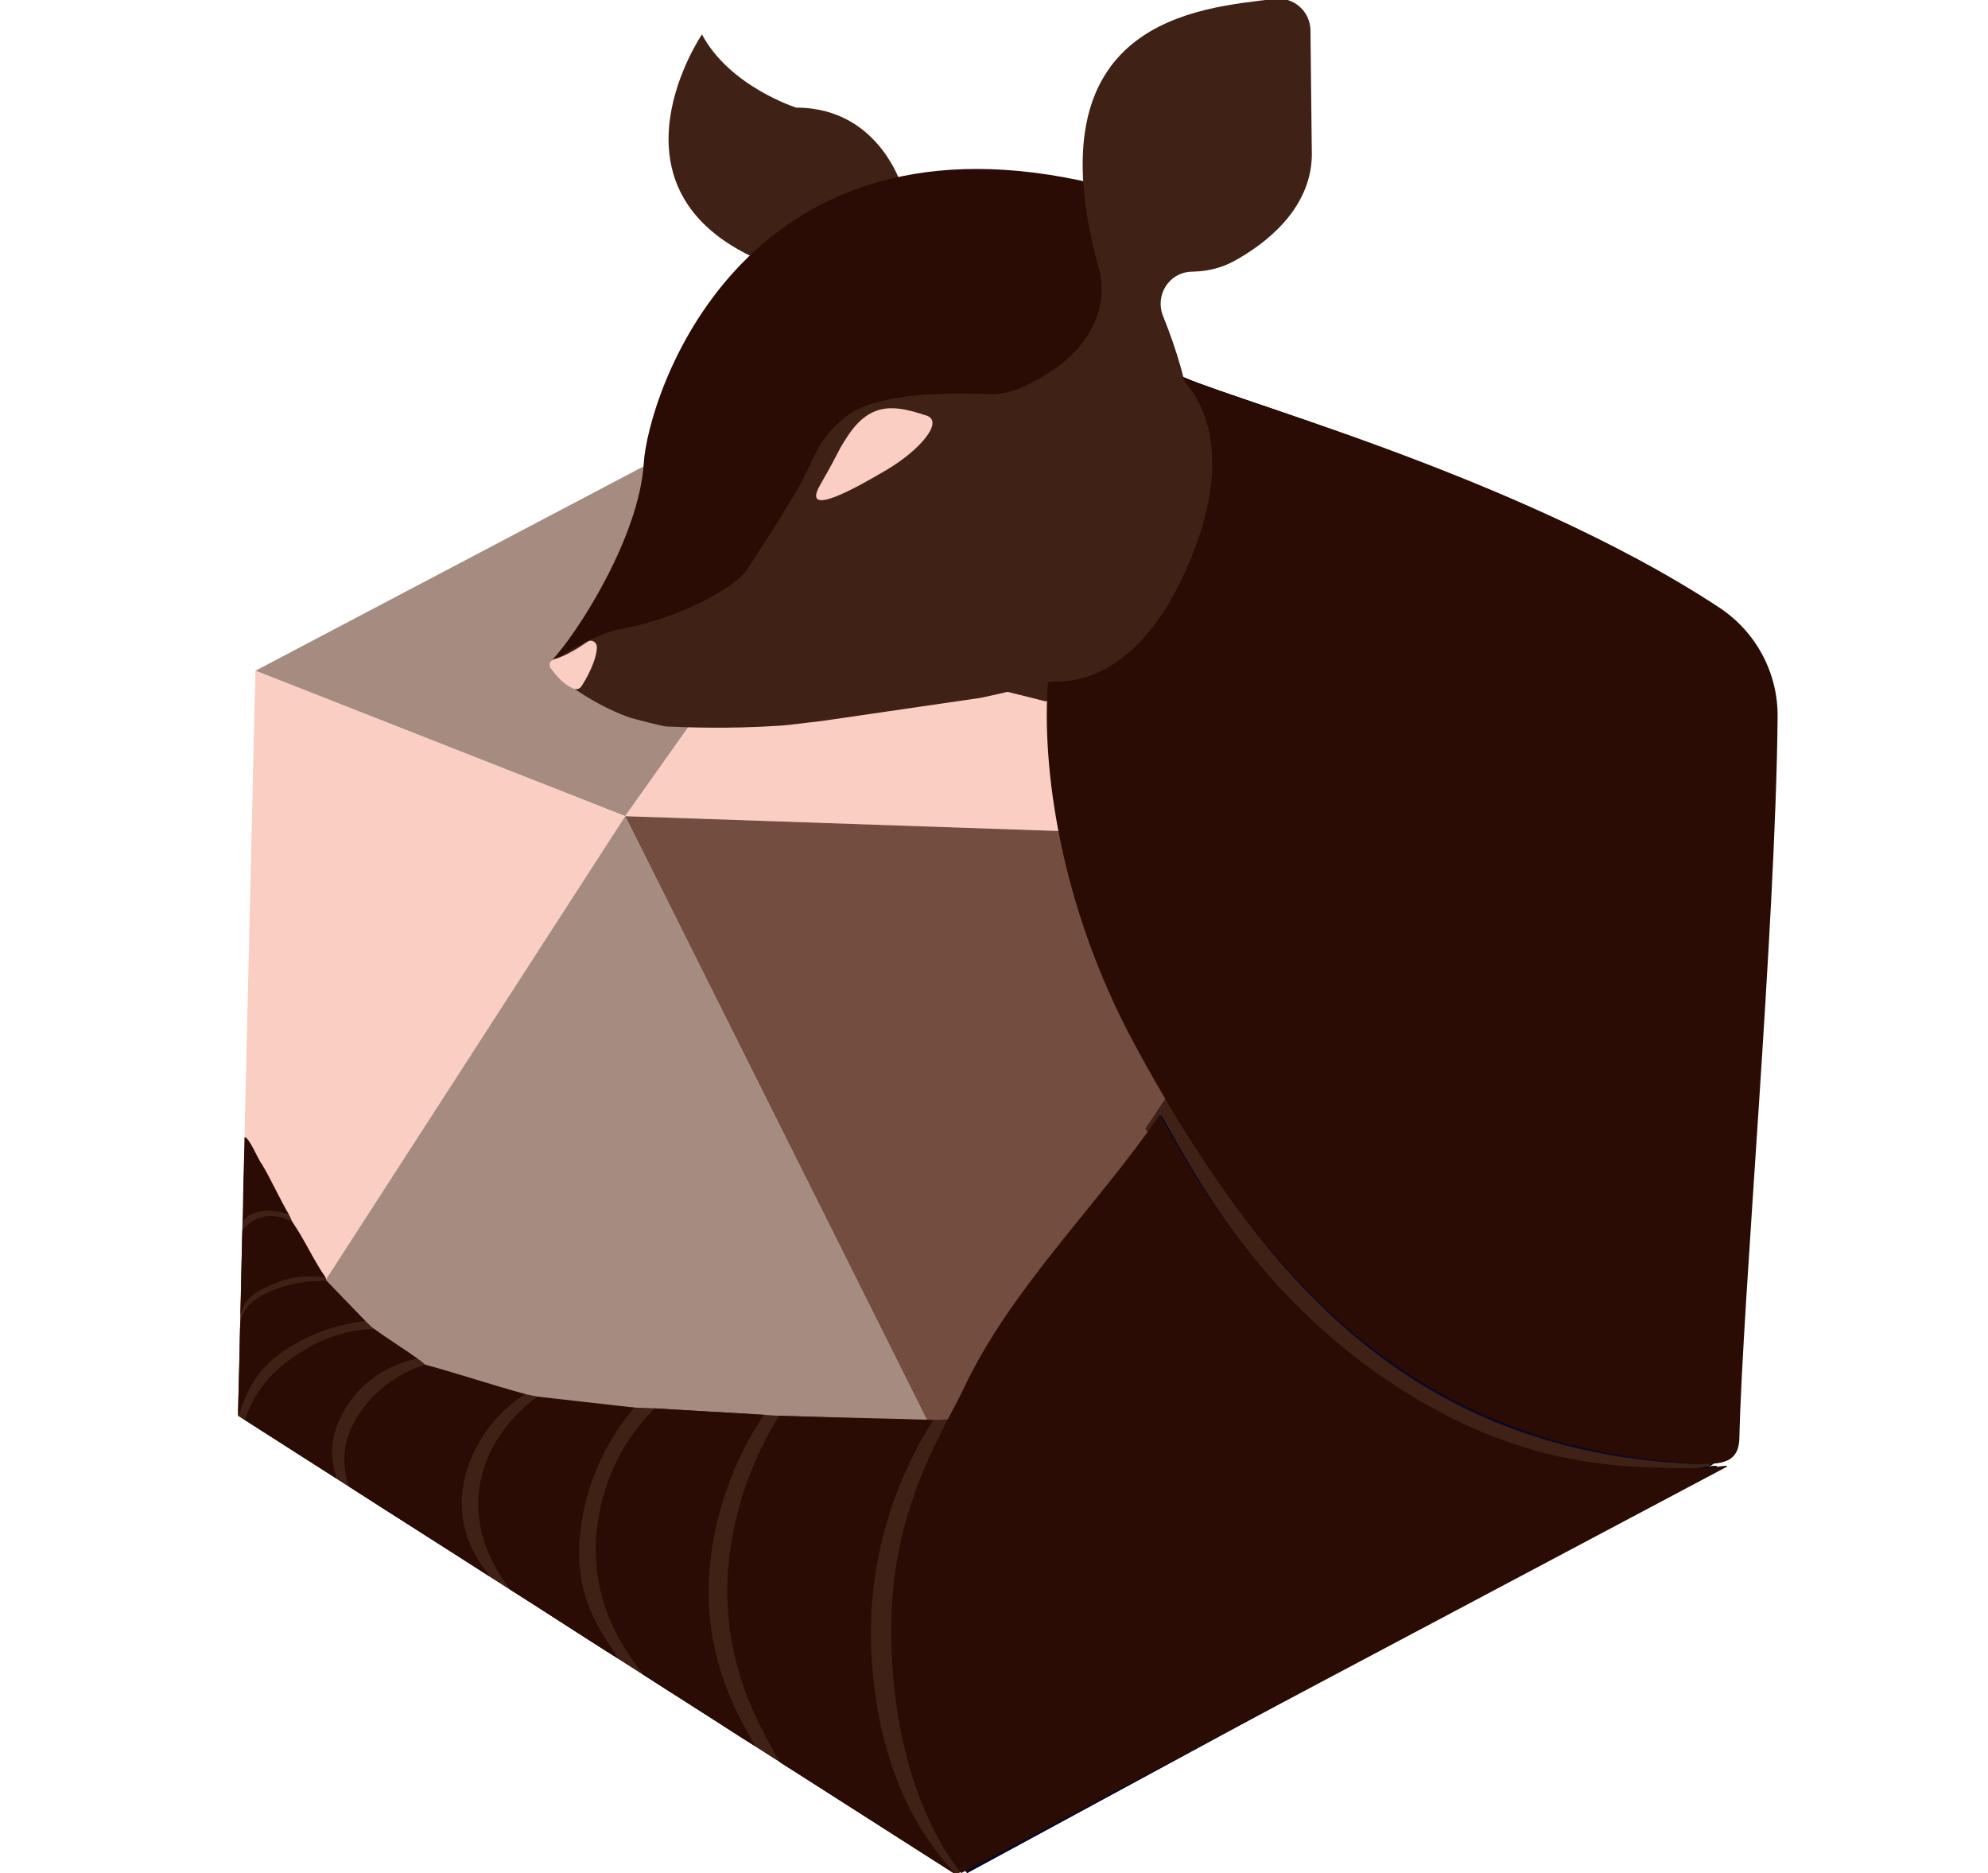 <?xml version="1.0" encoding="utf-8"?>
<!-- Generator: Adobe Illustrator 16.0.3, SVG Export Plug-In . SVG Version: 6.00 Build 0)  -->
<!DOCTYPE svg PUBLIC "-//W3C//DTD SVG 1.1//EN" "http://www.w3.org/Graphics/SVG/1.1/DTD/svg11.dtd">
<svg version="1.1" id="Camada_1" xmlns="http://www.w3.org/2000/svg" xmlns:xlink="http://www.w3.org/1999/xlink" x="0px" y="0px"
	 width="271.367px" height="255.635px" viewBox="0 0 271.367 255.635" enable-background="new 0 0 271.367 255.635"
	 xml:space="preserve">
<g id="Fundo" display="none">
	<path display="inline" d="M416.281,441.185c13.58,21.888,19.449,53.353,9.742,81.179c-5.438,15.584-15.334,25.623-34.91,45.057
		c-36.293,36.036-60.344,59.923-88.486,57.229c-17.794-1.702-14.503-11.854-58.449-33.689
		c-29.688-14.747-37.414-13.21-47.492-25.167c-11.397-13.528-6.713-21.684-16.644-57.229c-12.288-44.015-24.31-48.837-19.485-64.944
		c3.041-10.162,9.236-12.941,54.799-42.215c45.836-29.449,48.615-32.449,61.289-36.127c11.946-3.462,43.764-12.692,69.996,2.334
		c8.746,5.005,7.941,7.596,32.693,34.602c29.217,31.876,30.234,28.169,36.938,38.971L416.281,441.185z"/>
</g>
<g id="Dado">
	<polygon points="137.93,37.287 188.947,114.965 235.502,97.461 	"/>
	<path d="M234.557,198.857l0.803-86.211c0.068-7.323-7.227-12.437-14.088-9.88l-21.438,8.006c-5.898,2.204-8.523,9.088-5.58,14.655
		l37.693,71.306c0.535,1.015,0.764,2.146,1.08,3.252c0.148,0.522,1.504-0.563,1.521-1.128H234.557L234.557,198.857z"/>
	<polygon fill="#A68B81" points="137.93,37.287 34.865,91.545 85.341,111.393 	"/>
	<polygon fill="#FACEC2" points="188.701,114.93 85.341,111.393 137.93,37.287 	"/>
	<polygon fill="#FACEC2" points="34.865,91.545 32.491,193.205 85.341,111.393 	"/>
	<path d="M233.324,200.123L130.471,255.81c0,0-0.018,0-0.018-0.013l1.73-50.659l101.123-5.056c0,0,0.035,0.027,0.012,0.04H233.324
		L233.324,200.123z"/>
	<polygon points="32.491,193.205 130.454,255.819 132.192,205.139 	"/>
	<polygon fill="#A68B81" points="85.341,111.393 132.192,205.139 32.491,193.205 	"/>
	<path d="M188.701,114.93l-56.511,90.208l101.095-5.056c0.059,0,0.092-0.063,0.068-0.114L188.701,114.93L188.701,114.93z"/>
	<polygon fill="#734D3F" points="85.341,111.393 132.192,205.139 188.701,114.93 	"/>
</g>
<g id="Pele">
	<path fill="#402116" d="M162.795,52.093l-8.904-4.253c0,0-23.453,45.472-23.146,45.169c0.309-0.302,11.951,2.71,11.951,2.71
		l21.238-5.466c0,0,3.957-32.975,3.656-33.281c-0.305-0.308-4.789-4.879-4.789-4.879"/>
	<path fill="#402116" d="M156.334,154.048l4.859-7.271l74.072,48.107c0,0,0.404,4.896-4.188,6.451c-4.588,1.554,0,0,0,0
		s-34.834-0.165-35.277-0.067C191.51,202.173,156.334,154.048,156.334,154.048"/>
	<path fill="#402116" d="M56.981,185.415c0.263,0.159,0.984,0.758,1.063,0.837c1.714,1.714,3.97,2.079,15.323,4.361
		c6.563,1.32,10.189,1.345,13.215,1.491c0.792,0.04,1.925,0.063,2.738,0.107c4.807,0.269,9.906,0.604,14.939,0.883
		c0.695,0.04,1.372,0.113,2.078,0.132c8.137,0.188,15.824,0.632,21.057,0.568c3.342-0.04,5.683-0.575,6.496-0.568
		c-0.881,20.742-1.771,41.479-2.652,62.223l-0.785,0.354L32.491,193.21l0.607-26.322c0,0,1.264-3.542,6.439-0.957
		c0.08,0.188,0.191,0.484,0.393,0.884c0.811,1.641,2.027,4.544,4.493,7.521c0.132,0.159,0.028,0.269,0.177,0.495
		c1.852,2.817,4.498,4.901,5.301,5.488c0.113,0.08,0.68,0.685,1.146,1.049c2.004,1.56,3.985,2.875,5.938,4.06L56.981,185.415z"/>
</g>
<g id="Cauda">
	<path fill="#2B0C04" d="M104.268,193.096c-2.334,3.508-6.264,10.448-7.306,20.049c-1.411,12.971,4.129,21.488,6.14,25.189
		c-2.551-1.565-3.992-2.54-5.17-3.297c-1.709-1.104-2.718-1.736-3.867-2.473c-1.537-0.983-3.541-2.23-6.278-4.009
		c-1.378-2.056-8.188-9.604-6.05-21.604c1.466-8.17,5.52-12.521,7.586-14.741c4.972,0.33,9.971,0.553,14.939,0.883L104.268,193.096
		L104.268,193.096z"/>
	<path fill="#2B0C04" d="M66.899,215.193c-0.607-0.968-6.147-6.695-2.816-15.55c2.124-5.638,6.041-8.383,7.637-9.378
		c-4.67-1.271-9.009-2.744-13.678-4.016c-1.396,0.428-5.648,1.932-8.729,6.292c-3.685,5.21-1.924,9.048-1.748,10.295
		c6.561,4.266,12.776,8.098,19.336,12.36L66.899,215.193L66.899,215.193z"/>
	<path fill="#2B0C04" d="M56.981,185.415c-1.021,0.229-6.543,1.24-9.965,7.044c-2.836,4.807-1.32,8.021-1.1,9.319
		c-4.333-2.777-8.188-5.228-12.521-8.005c0.851-1.938,1.84-5.33,7.01-8.813c4.709-3.179,8.514-3.462,10.632-3.609
		c1.827,1.326,4.11,2.732,5.938,4.06L56.981,185.415z"/>
	<path fill="#2B0C04" d="M86.583,192.104c-1.775,2.077-6.924,8.648-7.493,18.545c-0.489,8.496,3.923,13.263,5.341,15.75
		c-4.851-2.979-9.986-6.47-14.838-9.479c-0.644-1.076-7.26-8.752-2.773-18.494c1.842-3.997,4.693-6.479,6.551-7.813
		C77.774,191.108,82.182,191.609,86.583,192.104z"/>
	<path fill="#2B0C04" d="M49.897,180.306c-2.215,0.232-6.416,0.984-10.776,3.814c-5.106,3.313-5.62,7.055-6.628,9.082
		c0.051-3.64,0.232-7.619,0.262-11.359c0.046-1.646-0.091-4.009,4.855-5.877c2.813-1.06,5.336-1.201,6.986-1.148
		C46.362,176.645,48.126,178.473,49.897,180.306L49.897,180.306z"/>
	<path fill="#2B0C04" d="M130.454,255.798c-3.018-3.309-10.658-11.99-11.52-30.524c-0.733-15.88,5.858-27.397,8.461-31.48
		c-8.858-0.284-12.194-0.284-21.057-0.568c-2.334,3.774-5.637,10.261-6.747,18.903c-1.839,14.331,4.624,24.313,6.873,28.391
		c9.235,5.857,14.747,9.423,23.981,15.281L130.454,255.798L130.454,255.798z"/>
	<path fill="#2B0C04" d="M33.293,158.876c-0.154,3.923-0.04,4.082-0.193,8.006c0.051-0.107,0.137-0.262,0.27-0.428
		c0.658-0.849,1.695-1.024,2.3-1.128c1.794-0.308,3.224,0.285,3.872,0.599c-1.271-2.095-2.539-4.972-3.811-7.07
		c-0.474-0.53-1.781-3.814-2.353-3.616c-0.019,0.325-0.063,3.475-0.085,3.646V158.876L33.293,158.876z"/>
	<path fill="#2B0C04" d="M39.932,166.806c1.572,2.261,2.916,5.261,4.493,7.521c-1.515-0.138-3.771-0.382-6.571,0.699
		c-4.127,1.589-4.604,2.836-5.039,4.392c0.104-2.678,0.166-8.832,0.27-11.502c0.33-0.428,1.023-1.207,2.176-1.646
		c2.295-0.877,4.395,0.363,4.674,0.541L39.932,166.806L39.932,166.806z"/>
</g>
<g id="Barriga">
	<path fill="#070926" d="M132.016,255.632l102.085-55.322c1.258-0.62-2.141,0.119-3.08,0.107c-9.436-0.126-21.785,0.313-37.854-9.31
		c-20.756-12.432-30.18-31.102-34.658-38.919c-8.314,12.412-19.969,23.743-26.283,37.546c-2.152,4.702-9.127,15.321-9.537,30.746
		c-0.528,19.986,6.404,31.653,9.326,35.154V255.632L132.016,255.632z"/>
	<path fill="#070926" d="M143.602,93.082c1.236-0.222,11.582,1.651,19.008-16.62c7.066-17.405-0.621-24.552-1.959-25.452
		c3.678,2.46,45.158,13.409,72.654,31.897c4.953,3.331,7.869,8.951,7.816,14.918c-0.258,28.715-4.701,79.658-5.111,98.472
		c-0.08,3.74-3.002,3.633-6.736,3.388c-37.967-2.471-58.004-26.716-74.102-57.172C145.049,123.355,142.771,104.413,143.602,93.082
		L143.602,93.082z"/>
</g>
<g id="Barriga_1_">
	<path fill="#070926" d="M132.016,255.632l102.085-55.322c1.258-0.62-2.141,0.119-3.08,0.107c-9.436-0.126-21.785,0.313-37.854-9.31
		c-20.756-12.432-30.18-31.102-34.658-38.919c-8.314,12.412-19.969,23.743-26.283,37.546c-2.152,4.702-9.127,15.321-9.537,30.746
		c-0.528,19.986,6.404,31.653,9.326,35.154V255.632L132.016,255.632z"/>
	<path fill="#070926" d="M143.602,93.082c1.236-0.222,11.582,1.651,19.008-16.62c7.066-17.405-0.621-24.552-1.959-25.452
		c3.678,2.46,45.158,13.409,72.654,31.897c4.953,3.331,7.869,8.951,7.816,14.918c-0.258,28.715-4.701,79.658-5.111,98.472
		c-0.08,3.74-3.002,3.633-6.736,3.388c-37.967-2.471-58.004-26.716-74.102-57.172C145.049,123.355,142.771,104.413,143.602,93.082
		L143.602,93.082z"/>
</g>
<g id="Barriga_2_">
	<path fill="#2B0C04" d="M131.216,255.632l104.264-55.322c1.285-0.62-2.186,0.119-3.146,0.107c-9.637-0.126-22.25,0.313-38.661-9.31
		c-21.199-12.432-30.824-31.102-35.398-38.919c-8.491,12.412-20.395,23.743-26.843,37.546c-2.198,4.702-9.322,15.321-9.741,30.746
		c-0.54,19.986,6.541,31.653,9.525,35.154V255.632L131.216,255.632z"/>
	<path fill="#2B0C04" d="M143.049,93.082c1.263-0.222,11.829,1.651,19.413-16.62c7.217-17.405-0.635-24.552-2.001-25.452
		c3.757,2.46,46.122,13.409,74.205,31.897c5.059,3.331,8.037,8.951,7.983,14.918c-0.264,28.715-4.802,79.658-5.221,98.472
		c-0.082,3.74-3.066,3.633-6.88,3.388c-38.777-2.471-59.242-26.716-75.684-57.172C144.526,123.355,142.2,104.413,143.049,93.082
		L143.049,93.082z"/>
</g>
<g id="Tatu_Cabeça">
	<path fill="#402116" d="M95.819,4.695c0,0-13.848,20.362,6.726,30.286c0,0,6.886-8.051,20.795-8.877
		c0,0-2.961-11.399-14.661-11.417C108.675,14.687,99.594,11.806,95.819,4.695L95.819,4.695z"/>
	<path fill="#2B0C04" d="M76.397,91.567c-0.944-0.349-1.498-0.968-1.207-1.274c3.752-3.97,12.07-17.104,12.688-27.081
		c0.559-9.035,13.051-48.489,59.648-38.564c3.889,0.826,7.076,3.638,8.387,7.414c2.098,6.047,2.994,15.355-7.215,21.887
		c-0.738,0.475-1.6,0.746-2.477,0.791l-18.607,0.95c-4.696,0.24-9.154,2.262-12.36,5.724c-2.915,3.147-6.252,7.67-8.522,13.553
		c-3.686,9.537-11.844,13.934-15.603,15.511c-1.149,0.483-2.897,1.24-3.985,1.549c-1.588,0.456-3.797,0.685-6.826,0.313
		c-1.867-0.229-2.744-0.403-3.918-0.773L76.397,91.567L76.397,91.567z"/>
	<path fill="#402116" d="M150.104,36.996c0,0,3.012,9.726-10.568,15.857c-1.752,0.791-3.505,0.996-4.332,0.957
		c-3.563-0.172-13.096-0.435-18.208,2.078c-1.537,0.758-4.425,3.086-6.001,6.645c-1.563,3.531-3.377,6.556-9.167,15.414
		c-0.067,0.104-0.138,0.199-0.218,0.29c-1.332,1.532-7.477,5.889-17.225,7.683c-1.748,0.317-5.904,2.236-7.135,3.171l-1.424,0.832
		c-0.734,0.364-0.979,1.063-0.398,1.65c2.353,2.368,7.01,5.177,10.647,6.395c0.358,0.12,4.396,1.156,4.776,1.174
		c2.51,0.107,8.238,0.388,15.822-0.113c1.1-0.073,3.434-0.403,4.572-0.514c0.354-0.033,0.706-0.079,1.061-0.131l21.271-3.099
		c0.358-0.017,4.526-0.989,4.868-1.093c4.709-1.4,35.996-12.141,20.311-51.075c-1.127-2.796,0.787-5.882,3.779-6.029
		c0.166-0.007,0.336-0.019,0.516-0.023c1.924-0.057,3.809-0.552,5.494-1.48c3.984-2.203,10.379-6.89,10.525-14.359l-0.188-17.076
		c-0.029-2.619-2.318-4.618-4.902-4.299c-10.238,1.258-33.572,2.716-23.893,37.146H150.104z"/>
	<path fill="#FACEC2" d="M126.43,56.697c2.516,0.81-0.89,4.76-5.382,7.42c-3.997,2.361-11.832,6.814-9.065,2.01
		c2.935-5.096,2.125-4.196,3.761-6.661c3.251-4.914,6.798-4.015,10.688-2.763L126.43,56.697L126.43,56.697z"/>
	<path fill="#FACEC2" d="M75.184,91.249c0.779,1.03,2.017,2.408,3.239,2.778c0.364,0.106,0.734-0.046,0.945-0.358
		c0.712-1.07,2.116-3.64,2.104-5.363c0-0.678-0.723-1.104-1.281-0.718c-1.104,0.77-3.045,1.999-4.588,2.393
		c-0.559,0.144-0.764,0.819-0.416,1.28L75.184,91.249z"/>
</g>
</svg>
